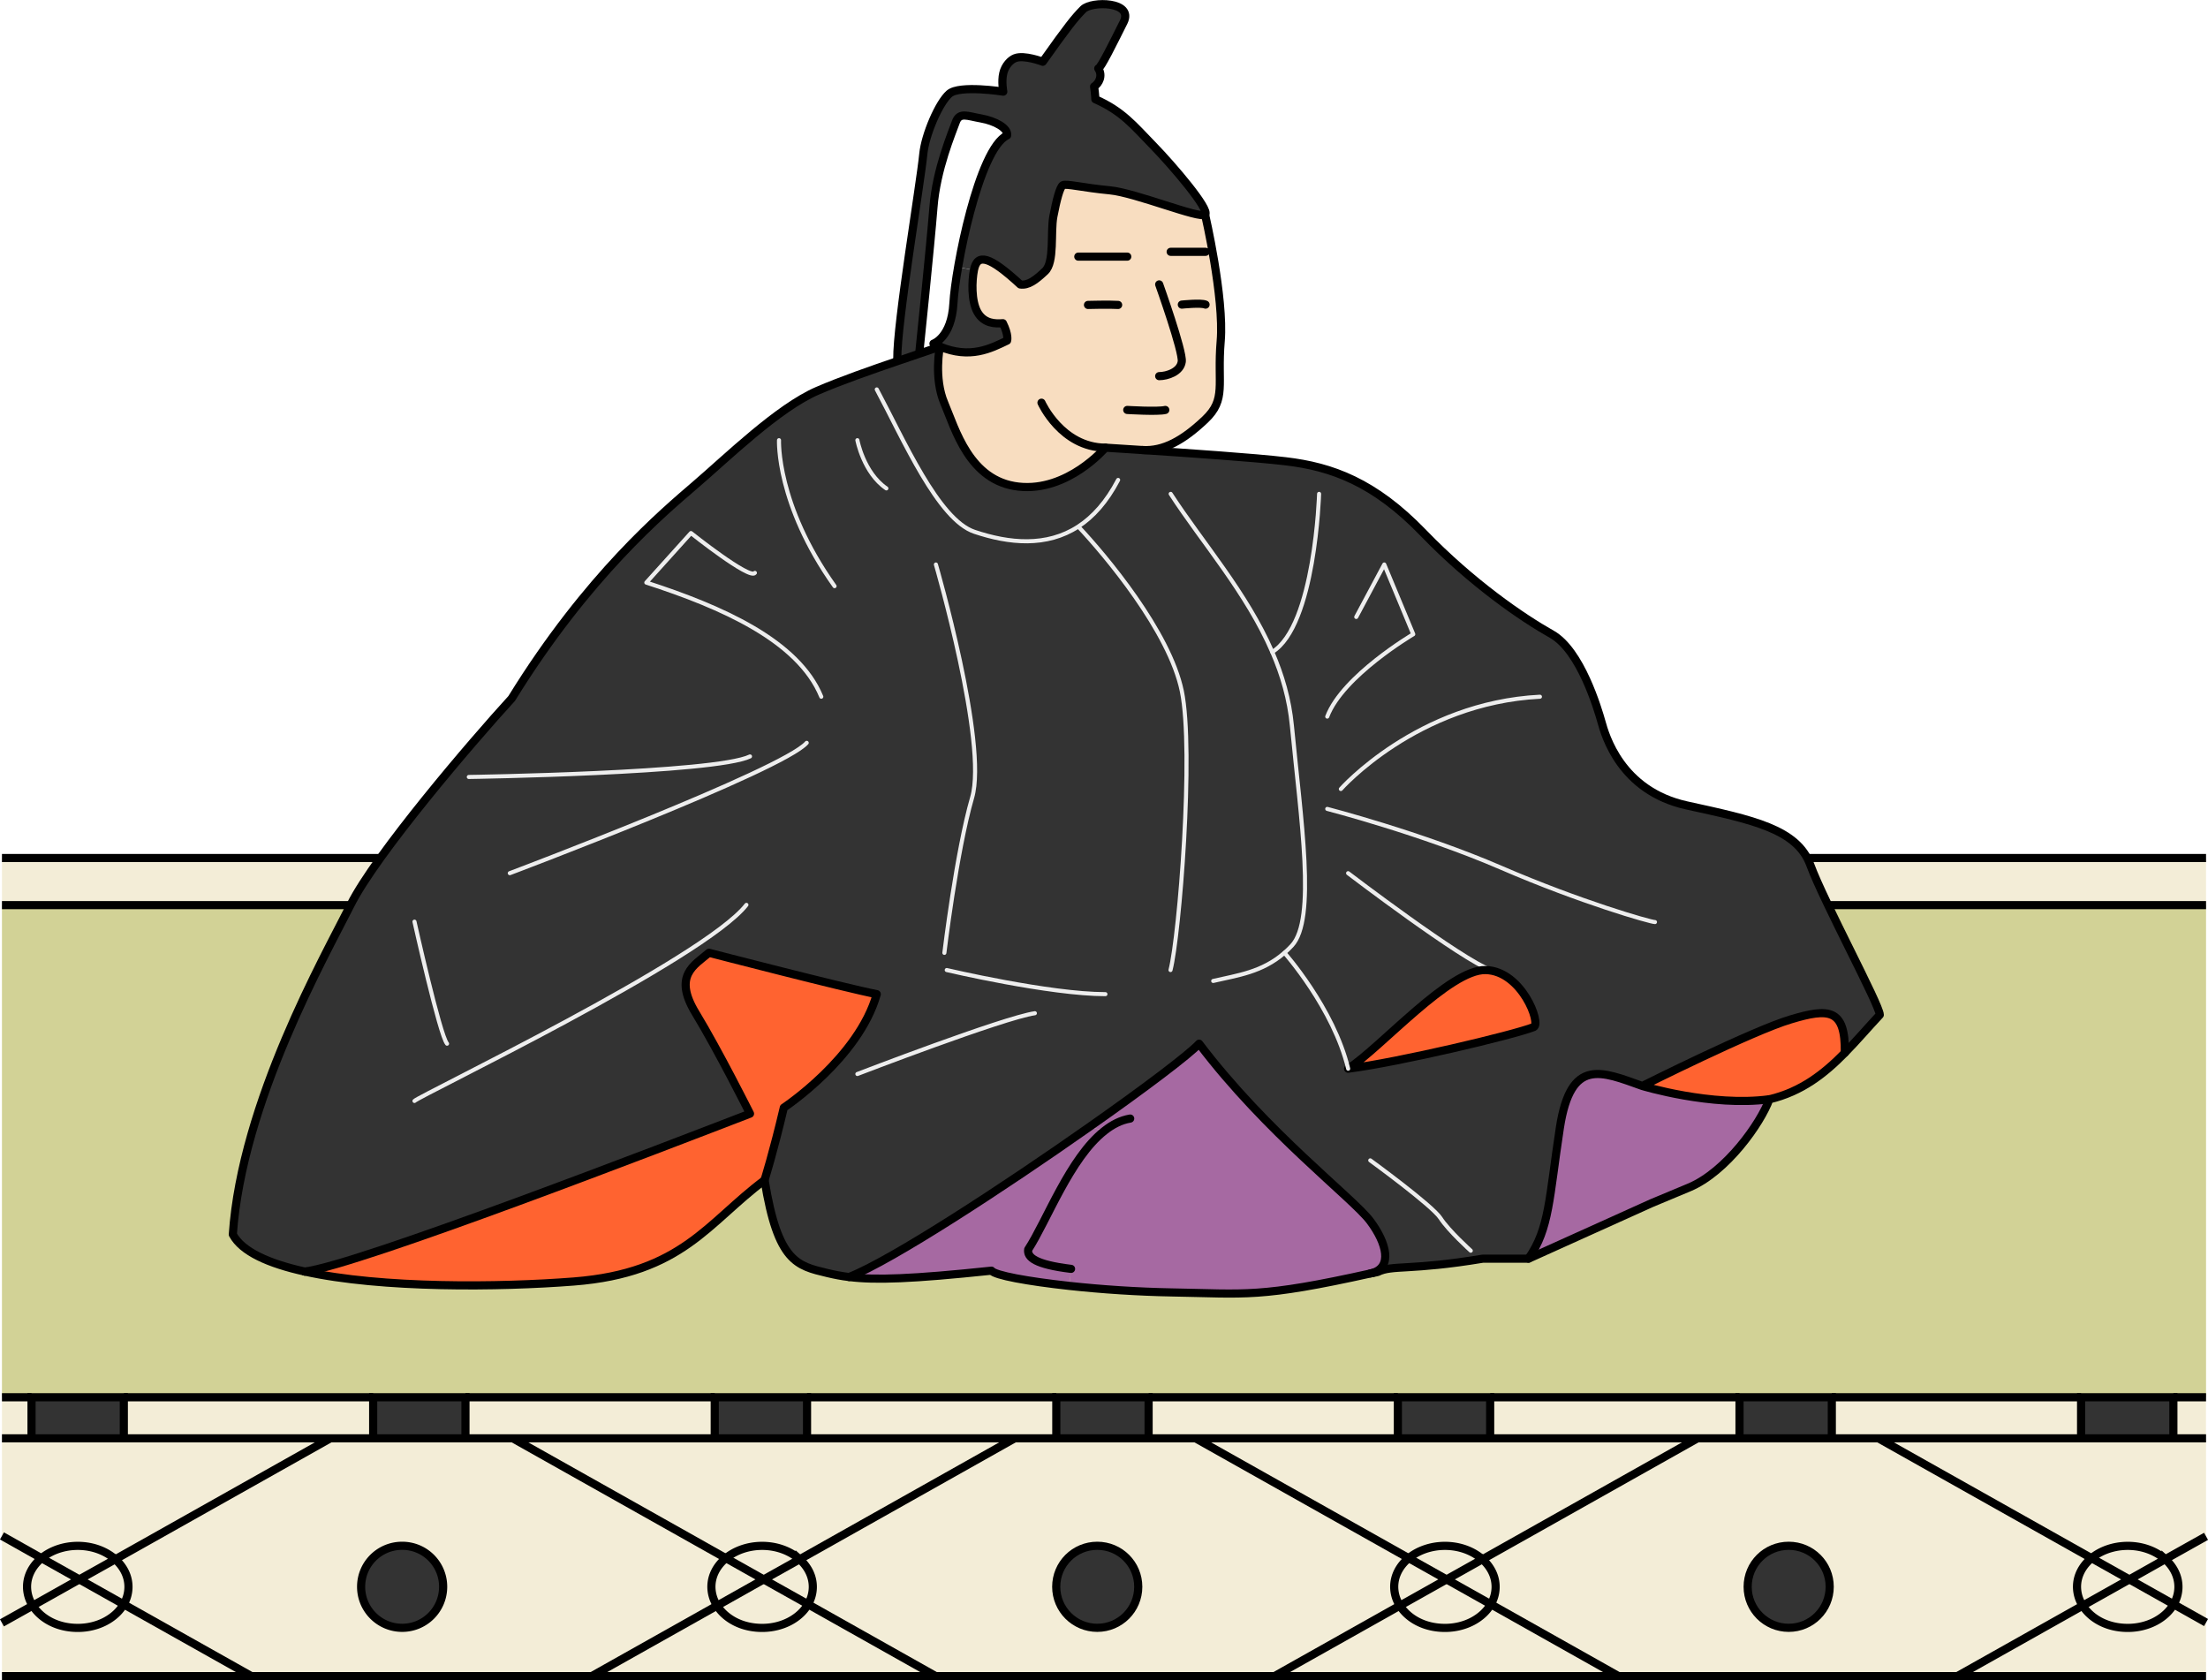 <svg xmlns="http://www.w3.org/2000/svg" viewBox="0 0 271.05 206.24"><defs><style>.cls-1{fill:#ff6330}.cls-1,.cls-2,.cls-4,.cls-6{stroke-width:0}.cls-7{stroke-miterlimit:10}.cls-7,.cls-8{stroke:#000}.cls-7,.cls-8,.cls-9{fill:none}.cls-2{fill:#f3edd7}.cls-8,.cls-9{stroke-linecap:round;stroke-linejoin:round}.cls-4{fill:#333}.cls-9{stroke:#eee;stroke-width:.5px}.cls-6{fill:#a669a2}</style></defs><g id="_畳" data-name="畳"><path d="M.24 171.51h3.63v5.04H.24zM270.81 199.16v6.58h-30.53l15.39-8.65c1.04 1.62 3.12 2.72 5.53 2.72s4.63-1.18 5.63-2.89l3.98 2.24Z" class="cls-2"/><path d="M270.81 188.58v10.59l-3.98-2.24c.38-.65.59-1.38.59-2.15 0-1.31-.62-2.49-1.62-3.39l5.01-2.81ZM270.81 176.55v12.02l-5.01 2.81c-1.14-1.01-2.78-1.65-4.6-1.65s-3.32.58-4.45 1.51l-26.16-14.7h40.22ZM270.81 105.32v5.78H.24v-5.78h270.57z" class="cls-2"/><path d="M266.8 171.51h4v5.04h-4zM267.42 194.77c0 .77-.21 1.5-.59 2.15l-5.43-3.06 4.4-2.48c1 .9 1.62 2.08 1.62 3.39ZM261.4 193.87l5.43 3.06c-1 1.71-3.14 2.89-5.63 2.89s-4.49-1.11-5.53-2.72l5.73-3.22Z" class="cls-2"/><path d="M255.47 171.51h11.33v5.04h-11.33z" class="cls-4"/><path d="m265.8 191.39-4.4 2.48-4.65-2.61c1.13-.93 2.71-1.51 4.45-1.51 1.83 0 3.46.64 4.6 1.65Z" class="cls-2"/><path d="m261.4 193.87-5.73 3.22a4.3 4.3 0 0 1-.7-2.32c0-1.38.68-2.61 1.78-3.52l4.65 2.61Z" class="cls-2"/><path d="m230.59 176.55 26.16 14.7c-1.1.91-1.78 2.14-1.78 3.52 0 .84.25 1.63.7 2.32l-15.39 8.65H198.7l-15.69-8.82c.38-.65.59-1.38.59-2.15 0-1.31-.62-2.49-1.62-3.38l26.4-14.84h22.21Zm-5.98 18.22c0-2.78-2.25-5.03-5.03-5.03a5.036 5.036 0 1 0 0 10.07c2.79 0 5.03-2.25 5.03-5.04ZM255.47 176.55H224.87v-5.04h30.6v5.04z" class="cls-2"/><path d="M213.54 171.51h11.33v5.04h-11.33zM219.58 189.74c2.78 0 5.03 2.25 5.03 5.03a5.036 5.036 0 1 1-10.07 0c0-2.79 2.25-5.03 5.04-5.03Z" class="cls-4"/><path d="m208.38 176.55-26.4 14.84c-1.14-1.02-2.78-1.65-4.6-1.65s-3.32.58-4.45 1.51l-26.16-14.7h61.61ZM182.94 176.55v-5.04h30.6v5.04h-30.6zM198.69 205.74h-42.24l15.39-8.65c1.04 1.62 3.13 2.72 5.53 2.72s4.63-1.18 5.63-2.89l15.69 8.82ZM183.6 194.77c0 .77-.21 1.5-.59 2.15l-5.43-3.06 4.4-2.47c1 .89 1.62 2.07 1.62 3.38Z" class="cls-2"/><path d="m177.58 193.87 5.43 3.06c-1 1.71-3.14 2.89-5.63 2.89s-4.49-1.11-5.53-2.72l5.73-3.22Z" class="cls-2"/><path d="M171.6 171.51h11.33v5.04H171.6z" class="cls-4"/><path d="M177.38 189.74c1.83 0 3.46.64 4.6 1.65l-4.4 2.47-4.65-2.61c1.13-.93 2.71-1.51 4.45-1.51Z" class="cls-2"/><path d="m177.58 193.87-5.73 3.22a4.3 4.3 0 0 1-.7-2.32c0-1.38.68-2.61 1.78-3.52l4.65 2.61Z" class="cls-2"/><path d="m146.77 176.55 26.16 14.7c-1.1.91-1.78 2.14-1.78 3.52 0 .84.25 1.63.7 2.32l-15.39 8.65h-41.58l-15.69-8.82c.38-.65.59-1.38.59-2.15 0-1.31-.62-2.49-1.62-3.38l26.4-14.84h22.21Zm-7.03 18.22c0-2.78-2.25-5.03-5.03-5.03a5.036 5.036 0 1 0 0 10.07c2.79 0 5.03-2.25 5.03-5.04ZM171.6 176.55H141.01v-5.04h30.59v5.04z" class="cls-2"/><path d="M129.67 171.51H141v5.04h-11.33zM134.7 189.74c2.78 0 5.03 2.25 5.03 5.03a5.036 5.036 0 1 1-10.07 0c0-2.79 2.25-5.03 5.04-5.03Z" class="cls-4"/><path d="m124.56 176.55-26.4 14.84c-1.14-1.02-2.78-1.65-4.6-1.65s-3.32.58-4.45 1.51l-26.16-14.7h61.61ZM129.67 176.55H99.07v-5.04h30.6v5.04zM114.87 205.74H72.63l15.39-8.65c1.04 1.62 3.12 2.72 5.53 2.72s4.63-1.18 5.63-2.89l15.69 8.82ZM99.78 194.77c0 .77-.21 1.5-.59 2.15l-5.43-3.06 4.4-2.47c1 .89 1.62 2.07 1.62 3.38Z" class="cls-2"/><path d="m93.75 193.87 5.43 3.06c-1 1.71-3.14 2.89-5.63 2.89s-4.49-1.11-5.53-2.72l5.73-3.22Z" class="cls-2"/><path d="M87.74 171.51h11.33v5.04H87.74z" class="cls-4"/><path d="M93.55 189.74c1.83 0 3.46.64 4.6 1.65l-4.4 2.47-4.65-2.61c1.13-.93 2.71-1.51 4.45-1.51Z" class="cls-2"/><path d="m93.75 193.87-5.73 3.22a4.3 4.3 0 0 1-.7-2.32c0-1.38.68-2.61 1.78-3.52l4.65 2.61Z" class="cls-2"/><path d="m62.95 176.55 26.16 14.7c-1.1.91-1.78 2.14-1.78 3.52 0 .84.25 1.63.7 2.32l-15.39 8.65H30.86l-15.69-8.82c.38-.65.59-1.38.59-2.15 0-1.31-.62-2.49-1.62-3.38l26.4-14.84h22.4Zm-8.55 18.22c0-2.78-2.25-5.03-5.03-5.03a5.036 5.036 0 1 0 0 10.07c2.79 0 5.03-2.25 5.03-5.04ZM87.74 176.55H57.14v-5.04h30.6v5.04z" class="cls-2"/><path d="M45.81 171.51h11.33v5.04H45.81zM49.37 189.74c2.78 0 5.03 2.25 5.03 5.03a5.036 5.036 0 1 1-10.07 0c0-2.79 2.25-5.03 5.04-5.03Z" class="cls-4"/><path d="M45.81 176.55h-30.6v-5.04h30.6v5.04zM30.86 205.74H.24v-6.54l3.77-2.12c1.04 1.62 3.13 2.72 5.53 2.72s4.63-1.18 5.63-2.89l15.69 8.82Z" class="cls-2"/><path d="M15.77 194.77c0 .77-.21 1.5-.59 2.15l-5.43-3.06 4.4-2.47c1 .89 1.62 2.07 1.62 3.38Z" class="cls-2"/><path d="M3.87 171.51H15.2v5.04H3.87z" class="cls-4"/><path d="m9.74 193.87 5.43 3.06c-1 1.71-3.14 2.89-5.63 2.89s-4.49-1.11-5.53-2.72l5.73-3.22ZM9.54 189.74c1.83 0 3.46.64 4.6 1.65l-4.4 2.47-4.65-2.61c1.13-.93 2.71-1.51 4.45-1.51Z" class="cls-2"/><path d="m9.74 193.87-5.73 3.22a4.3 4.3 0 0 1-.7-2.32c0-1.38.68-2.61 1.78-3.52l4.65 2.61Z" class="cls-2"/><path d="m.24 188.53 4.85 2.72c-1.1.91-1.78 2.14-1.78 3.52 0 .84.25 1.63.7 2.32l-3.77 2.12v-10.67Z" class="cls-2"/><path d="M213.54 171.51H.24V111.1h270.57v60.41H213.54z" style="fill:#d2d296;stroke-width:0"/><path d="M.24 176.55h40.3l-26.4 14.84c-1.14-1.02-2.78-1.65-4.6-1.65s-3.32.58-4.45 1.51l-4.85-2.72v-11.98Z" class="cls-2"/><path d="M270.81 205.74H.24M.24 105.32h270.57M.24 111.1h270.57M266.8 171.51h4.01M224.87 171.51h30.6M182.94 171.51h30.6M141.01 171.51h30.59M99.07 171.51h30.6M57.14 171.51h30.6M15.21 171.51h30.6M.24 171.51h3.63M266.8 176.55h4.01M224.87 176.55H255.47M182.94 176.55h30.6M141.01 176.55H171.6M99.07 176.55H129.67M57.14 176.55H87.74M15.21 176.55h30.6M.24 176.55h3.63M72.64 205.74l15.39-8.65 5.72-3.22 4.41-2.47 26.4-14.85" class="cls-7"/><path d="m114.87 205.74-15.68-8.82-5.44-3.05-4.64-2.61-26.16-14.71M139.73 194.77c0 2.79-2.25 5.04-5.03 5.04s-5.04-2.25-5.04-5.04 2.25-5.03 5.04-5.03 5.03 2.25 5.03 5.03ZM224.61 194.77c0 2.79-2.25 5.04-5.03 5.04s-5.04-2.25-5.04-5.04 2.25-5.03 5.04-5.03 5.03 2.25 5.03 5.03Z" class="cls-7"/><path d="M98.16 191.4c1 .89 1.62 2.07 1.62 3.38 0 .77-.21 1.5-.59 2.15-1 1.71-3.14 2.89-5.63 2.89s-4.49-1.11-5.53-2.72a4.3 4.3 0 0 1-.7-2.32c0-1.38.68-2.61 1.78-3.52 1.13-.93 2.71-1.51 4.45-1.51 1.83 0 3.46.64 4.6 1.65ZM.24 199.2l3.77-2.11 5.73-3.22 4.41-2.47 26.4-14.85" class="cls-7"/><path d="m30.86 205.74-15.69-8.82-5.43-3.05-4.65-2.61-4.85-2.73" class="cls-7"/><path d="M14.15 191.4c1 .89 1.62 2.07 1.62 3.38 0 .77-.21 1.5-.59 2.15-1 1.71-3.14 2.89-5.63 2.89s-4.49-1.11-5.53-2.72a4.3 4.3 0 0 1-.7-2.32c0-1.38.68-2.61 1.78-3.52 1.13-.93 2.71-1.51 4.45-1.51 1.83 0 3.46.64 4.6 1.65ZM156.46 205.74l15.39-8.65 5.73-3.22 4.4-2.47 26.4-14.85" class="cls-7"/><path d="m198.69 205.74-15.68-8.82-5.43-3.05-4.65-2.61-26.16-14.71" class="cls-7"/><path d="M181.98 191.4c1 .89 1.62 2.07 1.62 3.38 0 .77-.21 1.5-.59 2.15-1 1.71-3.14 2.89-5.63 2.89s-4.49-1.11-5.53-2.72a4.3 4.3 0 0 1-.7-2.32c0-1.38.68-2.61 1.78-3.52 1.13-.93 2.71-1.51 4.45-1.51 1.83 0 3.46.64 4.6 1.65ZM240.28 205.74l15.39-8.65 5.73-3.22 4.4-2.48 5.01-2.81" class="cls-7"/><path d="m270.81 199.16-3.98-2.24-5.43-3.05-4.65-2.61-26.16-14.71" class="cls-7"/><path d="M265.8 191.39c1 .9 1.62 2.08 1.62 3.39 0 .77-.21 1.5-.59 2.15-1 1.71-3.14 2.89-5.63 2.89s-4.49-1.11-5.53-2.72a4.3 4.3 0 0 1-.7-2.32c0-1.38.68-2.61 1.78-3.52 1.13-.93 2.71-1.51 4.45-1.51 1.83 0 3.46.64 4.6 1.65ZM54.4 194.77c0 2.79-2.25 5.04-5.03 5.04s-5.04-2.25-5.04-5.04 2.25-5.03 5.04-5.03 5.03 2.25 5.03 5.03ZM3.87 171.51H15.2v5.04H3.87zM45.81 171.51h11.33v5.04H45.81zM87.74 171.51h11.33v5.04H87.74zM129.67 171.51H141v5.04h-11.33zM171.6 171.51h11.33v5.04H171.6zM213.54 171.51h11.33v5.04h-11.33zM255.47 171.51h11.33v5.04h-11.33z" class="cls-7"/></g><g id="_レイヤー_2" data-name="レイヤー 2"><path d="M230.77 124.56c-1.46 1.57-2.84 3.18-4.29 4.66.08-5.42-1.98-5.48-6.64-4.08-4.67 1.38-18.22 8.17-18.22 8.17-5.01-1.78-8.78-3.56-10.12 5.11s-1.26 12.38-3.86 16.08h-5.62c-8.9 1.48-11.12.74-12.89 1.63-.24.05-.46.1-.68.15 2.51-.72 1.8-3.63-.24-6.37-2.09-2.81-12.72-10.81-21.01-21.78-1.22 1.33-6.7 5.48-13.47 10.22-10.54 7.41-24.17 16.32-29.49 18.42-.97-.11-1.83-.29-2.68-.49-3.71-.89-6.08-1.33-7.7-11.4 0 0 1.04-3.26 2.37-8.9 0 0 9.19-6.07 11.41-13.93-3.86-.74-20.6-5.08-20.6-5.08-1.78 1.52-4.45 2.78-1.63 7.41 2.81 4.63 6.67 12.34 6.67 12.34-9.64 3.71-48.1 18.59-54.66 19.38-4.4-.97-7.7-2.43-8.83-4.55 1.11-16.23 11.33-34.23 14.45-40.45 3.11-6.22 14.89-20 19.78-25.34 9.33-15.11 18.67-22.89 22.55-26.23 3.89-3.33 10.12-9.44 15.01-11.55 2.82-1.22 6.68-2.57 9.85-3.65 1.03-.35 1.98-.67 2.79-.95 1.04-.35 1.87-.64 2.37-.83 0 0-.78 3.87.55 6.97 1.33 3.12 3.06 9.56 9.11 10.23 6.06.67 10.66-4.78 10.66-4.78s1.85.11 4.52.29c5.3.35 13.83.93 17.6 1.38 5.67.67 10.89 2.56 16.89 8.78 6.01 6.22 12.22 10.45 15.78 12.45 3.55 2 5.67 9.22 6.11 10.78s2.33 8.44 10.45 10.23c8.11 1.78 13.56 2.88 15.19 7.33s8.52 17.19 8.52 18.38Zm-42.49 1.51c.97-.38-1.45-6.89-5.89-7s-12.78 9.44-16.89 12.11c6.11-.77 20.22-4.11 22.78-5.11Z" class="cls-4"/><path d="M219.83 125.13c4.67-1.39 6.72-1.34 6.64 4.08-2.53 2.58-5.32 4.77-9.27 5.71-7.08.97-15.59-1.63-15.59-1.63s13.55-6.78 18.22-8.17Z" class="cls-1"/><path d="M201.61 133.3s8.51 2.59 15.59 1.63c-1.04 2.89-5.26 8.9-9.85 10.82l-4.6 1.92-15.11 6.82c2.59-3.7 2.52-7.41 3.86-16.08s5.11-6.89 10.12-5.11Z" class="cls-6"/><path d="M182.38 119.08c4.45.11 6.87 6.62 5.89 7-2.56 1-16.67 4.34-22.78 5.11 4.11-2.66 12.44-12.22 16.89-12.11Z" class="cls-1"/><path d="M168.21 149.89c2.04 2.74 2.74 5.65.24 6.37h-.02c-13.88 3.09-15.46 2.52-24.64 2.37-4.05-.07-8.6-.37-12.52-.8l.22-2.09c-4.37-.52-5.41-1.41-5.26-2.38 2.28-3.49 5.11-11.23 9.35-14.56l-1.85-.48c6.76-4.74 12.25-8.89 13.47-10.22 8.3 10.97 18.92 18.97 21.01 21.78Z" class="cls-6"/><path d="M147.94 26.32s2.37 10.22 1.92 15.56.74 7.11-1.92 9.63c-2.67 2.52-5.08 3.9-7.71 3.73-2.67-.17-4.52-.29-4.52-.29s-4.6 5.45-10.66 4.78c-6.06-.67-7.78-7.11-9.11-10.23-1.33-3.11-.55-6.97-.55-6.97 3.71 1.55 6.24.24 8.26-.73 0 0 .22-.66-.52-2.14-.9.07-2.32.1-3.13-1.38-.76-1.38-.68-3.8-.42-5.14.42-2.12 1.92-1.71 5.69 1.77.97.14 1.85-.52 3.04-1.63 1.18-1.11.65-4.73 1.02-6.73.37-1.99.8-3.61 1.17-3.83.37-.23 2.56.33 5.75.63s11.09 3.57 11.71 2.97Z" style="fill:#f8ddc0;stroke-width:0"/><path d="M141.57 17.87c2.45 2.52 6.98 7.84 6.37 8.45-.62.6-8.52-2.67-11.71-2.97s-5.37-.85-5.75-.63c-.37.22-.79 1.84-1.17 3.83-.37 2 .17 5.61-1.02 6.73-1.18 1.11-2.07 1.77-3.04 1.63-3.78-3.48-5.28-3.88-5.69-1.77l-1.95-.35c1.04-6.02 3.35-14.94 6.02-16.18.15-.89-1.48-1.78-3.19-2.08s-2.66-.81-3.11.45c-.44 1.25-2.38 5.77-2.74 10.45-.37 4.67-1.71 17.56-1.71 17.56l.12.37c-.82.28-1.77.6-2.79.95l-.07-.21c-.07-4.37 2.84-21.54 3.19-25.18.23-2.37 1.92-6.3 3.19-7.41 1.26-1.11 6.63-.26 6.63-.26s-.24-1.26 0-2.26c.22-.95.9-1.64 1.45-1.85 1.11-.44 3.4.44 3.4.44 3.04-4.29 3.93-5.41 4.96-6.44C134 .1 139.18.17 137.93 2.7c-1.26 2.52-2.82 5.7-3.12 5.7.59.89.08 1.85-.51 2.22.15 1.04.15 1.56.15 1.56 3.33 1.48 4.67 3.19 7.11 5.7Z" class="cls-4"/><path d="m133.73 138.33 1.85.48c-4.24 3.33-7.07 11.07-9.35 14.56-.15.97.89 1.85 5.26 2.38l-.22 2.09c-5.11-.56-9.14-1.29-9.56-1.87-9.79 1.03-14.25 1.18-17.47.78 5.32-2.1 18.95-11.01 29.49-18.42Z" class="cls-6"/><path d="M123.12 39.66c.74 1.48.52 2.14.52 2.14-2.02.97-4.55 2.28-8.26.73-.25-.1-.51-.23-.78-.36 0 0 2.22-.74 2.45-4.96.05-.99.25-2.56.57-4.41l1.95.35c-.26 1.34-.34 3.76.42 5.14.82 1.47 2.24 1.45 3.13 1.38Z" class="cls-4"/><path d="M107.63 122.04c-2.22 7.86-11.41 13.93-11.41 13.93-1.33 5.63-2.37 8.9-2.37 8.9-6.96 5.18-10.08 11.4-23.42 12.44-9.09.71-23.58.87-33.02-1.22 6.55-.79 45.02-15.67 54.66-19.38 0 0-3.86-7.7-6.67-12.34-2.82-4.63-.15-5.88 1.63-7.41 0 0 16.74 4.34 20.6 5.08Z" class="cls-1"/><path d="M110.15 44.1c-.07-4.37 2.84-21.54 3.19-25.18.23-2.37 1.92-6.3 3.19-7.41 1.26-1.11 6.63-.26 6.63-.26s-.24-1.26 0-2.26c.22-.95.9-1.64 1.45-1.85 1.11-.44 3.4.44 3.4.44 3.04-4.29 3.93-5.41 4.96-6.44 1.04-1.04 6.22-.97 4.97 1.56-1.26 2.52-2.82 5.7-3.12 5.7.59.89.08 1.85-.51 2.22.15 1.04.15 1.56.15 1.56 3.33 1.48 4.67 3.19 7.11 5.7 2.45 2.52 6.98 7.84 6.37 8.45-.62.6-8.52-2.67-11.71-2.97s-5.37-.85-5.75-.63c-.37.22-.79 1.84-1.17 3.83-.37 2 .17 5.61-1.02 6.73-1.18 1.11-2.07 1.77-3.04 1.63-3.78-3.48-5.28-3.88-5.69-1.77-.26 1.34-.34 3.76.42 5.14.82 1.47 2.24 1.45 3.13 1.38.74 1.48.52 2.14.52 2.14-2.02.97-4.55 2.28-8.26.73-.25-.1-.51-.23-.78-.36 0 0 2.22-.74 2.45-4.96.22-4.22 3.11-18.97 6.59-20.6.15-.89-1.48-1.78-3.19-2.08s-2.66-.81-3.11.45c-.44 1.25-2.38 5.77-2.74 10.45-.37 4.67-1.71 17.56-1.71 17.56" class="cls-8"/><path d="M37.41 156.08c-4.4-.97-7.7-2.43-8.83-4.55 1.11-16.23 11.33-34.23 14.45-40.45 3.11-6.22 14.89-20 19.78-25.34 9.33-15.11 18.67-22.89 22.55-26.23 3.89-3.33 10.12-9.44 15.01-11.55 2.82-1.22 6.68-2.57 9.85-3.65 1.03-.35 1.98-.67 2.79-.95 1.04-.35 1.87-.64 2.37-.83 0 0-.78 3.87.55 6.97 1.33 3.12 3.06 9.56 9.11 10.23s10.66-4.78 10.66-4.78 1.85.11 4.52.29c5.3.35 13.83.93 17.6 1.38 5.67.67 10.89 2.56 16.89 8.78 6.01 6.22 12.22 10.45 15.78 12.45 3.55 2 5.67 9.22 6.11 10.78s2.33 8.44 10.45 10.23c8.11 1.78 13.56 2.88 15.19 7.33 1.63 4.45 8.52 17.19 8.52 18.38-1.46 1.57-2.84 3.18-4.29 4.66-2.53 2.58-5.32 4.77-9.27 5.71-1.04 2.89-5.26 8.9-9.85 10.82l-4.6 1.92-15.11 6.82h-5.62c-8.9 1.48-11.12.74-12.89 1.63-.24.05-.46.1-.68.15" class="cls-8"/><path d="M168.43 156.27c-13.88 3.09-15.46 2.52-24.64 2.37-4.05-.07-8.6-.37-12.52-.8-5.11-.56-9.14-1.29-9.56-1.87-9.79 1.03-14.25 1.18-17.47.78-.97-.11-1.83-.29-2.68-.49-3.71-.89-6.08-1.33-7.7-11.4-6.96 5.18-10.08 11.4-23.42 12.44-9.09.71-23.58.87-33.02-1.22M127.85 49.43s2.45 5.48 7.85 5.52M147.93 26.32s2.37 10.22 1.92 15.56.74 7.11-1.92 9.63c-2.67 2.52-5.08 3.9-7.71 3.73M132.37 31.5h6.01M143.71 30.91h4.28" class="cls-8"/><path d="M142.3 34.91s2.94 8.23 2.77 9.48c-.17 1.26-1.81 1.78-2.77 1.78M133.56 37.43s2.66-.07 3.7 0M145.08 37.39s2.37-.25 2.91 0M138.38 50.32s3.78.23 4.67 0" class="cls-8"/><path d="M107.63 47.8c3.26 6.08 7.53 15.99 12 17.48 4.24 1.42 8.84 1.89 12.74-.65 1.81-1.18 3.48-3.02 4.89-5.72M132.37 64.63c3.33 3.54 11.19 12.87 12.71 20.21 1.51 7.34-.3 30.01-1.39 34.23M143.71 60.62c3.85 5.94 9.31 12.1 12.47 19.41 1.23 2.82 2.1 5.81 2.41 9.04 1.11 11.56 3 23.78 0 27-.3.32-.61.63-.92.89-2.76 2.4-5.75 2.75-8.74 3.45" class="cls-9"/><path d="M161.93 60.62s-.48 16.17-5.75 19.41M166.49 75.73l3.44-6.44 3.56 8.56s-8.67 5.11-10.56 10.11M164.6 96.85s9.33-10.56 24.44-11.33M162.93 99.29s11.56 2.99 21.34 7.22c9.78 4.23 18.33 6.67 18.89 6.67M165.49 107.18s14 10.67 17.56 11.89" class="cls-9"/><path d="M188.27 126.07c.97-.38-1.45-6.89-5.89-7-4.45-.11-12.78 9.44-16.89 12.11 6.11-.77 20.22-4.11 22.78-5.11Z" class="cls-8"/><path d="M157.68 116.96s6.03 6.78 7.82 14.22" class="cls-9"/><path d="M226.47 129.21c.08-5.42-1.98-5.48-6.64-4.08-4.67 1.38-18.22 8.17-18.22 8.17s8.51 2.59 15.59 1.63M201.61 133.3c-5.01-1.78-8.78-3.56-10.12 5.11-1.33 8.67-1.26 12.38-3.86 16.08M104.24 156.75c5.32-2.1 18.95-11.01 29.49-18.42 6.76-4.74 12.25-8.89 13.47-10.22 8.3 10.97 18.92 18.97 21.01 21.78 2.04 2.74 2.74 5.65.24 6.37h-.02c-.07.02-.14.03-.22.05" class="cls-8"/><path d="M138.74 137.3c-1.14.19-2.19.73-3.17 1.51-4.24 3.33-7.07 11.07-9.35 14.56-.15.97.89 1.85 5.26 2.38" class="cls-8"/><path d="M92.67 70.32c-.59.89-7.85-4.89-7.85-4.89l-5.48 6.08c9.18 2.97 18.66 7.11 21.48 14.01M95.63 54.03s-.35 7.84 6.82 17.92M105.25 54.03s.75 4 3.56 5.92M50.88 113.13s3.11 13.95 4 14.98M50.88 135.14c.59-.66 35.56-17.4 40.75-24.07M62.58 107.18s33.49-12.63 36.45-16M57.55 95.37s30.22-.45 34.52-2.52M114.89 69.29s6.37 21.93 4.45 28.6c-1.93 6.67-3.41 19.07-3.41 19.07M116.22 119.07s12.6 2.96 19.48 2.96M105.25 131.83s17.93-6.9 21.79-7.46" class="cls-9"/><path d="M93.85 144.86s1.04-3.26 2.37-8.9c0 0 9.19-6.07 11.41-13.93-3.86-.74-20.6-5.08-20.6-5.08-1.78 1.52-4.45 2.78-1.63 7.41 2.81 4.63 6.67 12.34 6.67 12.34-9.64 3.71-48.1 18.59-54.66 19.38h0" class="cls-8"/><path d="M168.21 142.43s7.62 5.54 8.62 7.09 3.72 4 3.72 4" class="cls-9"/></g></svg>